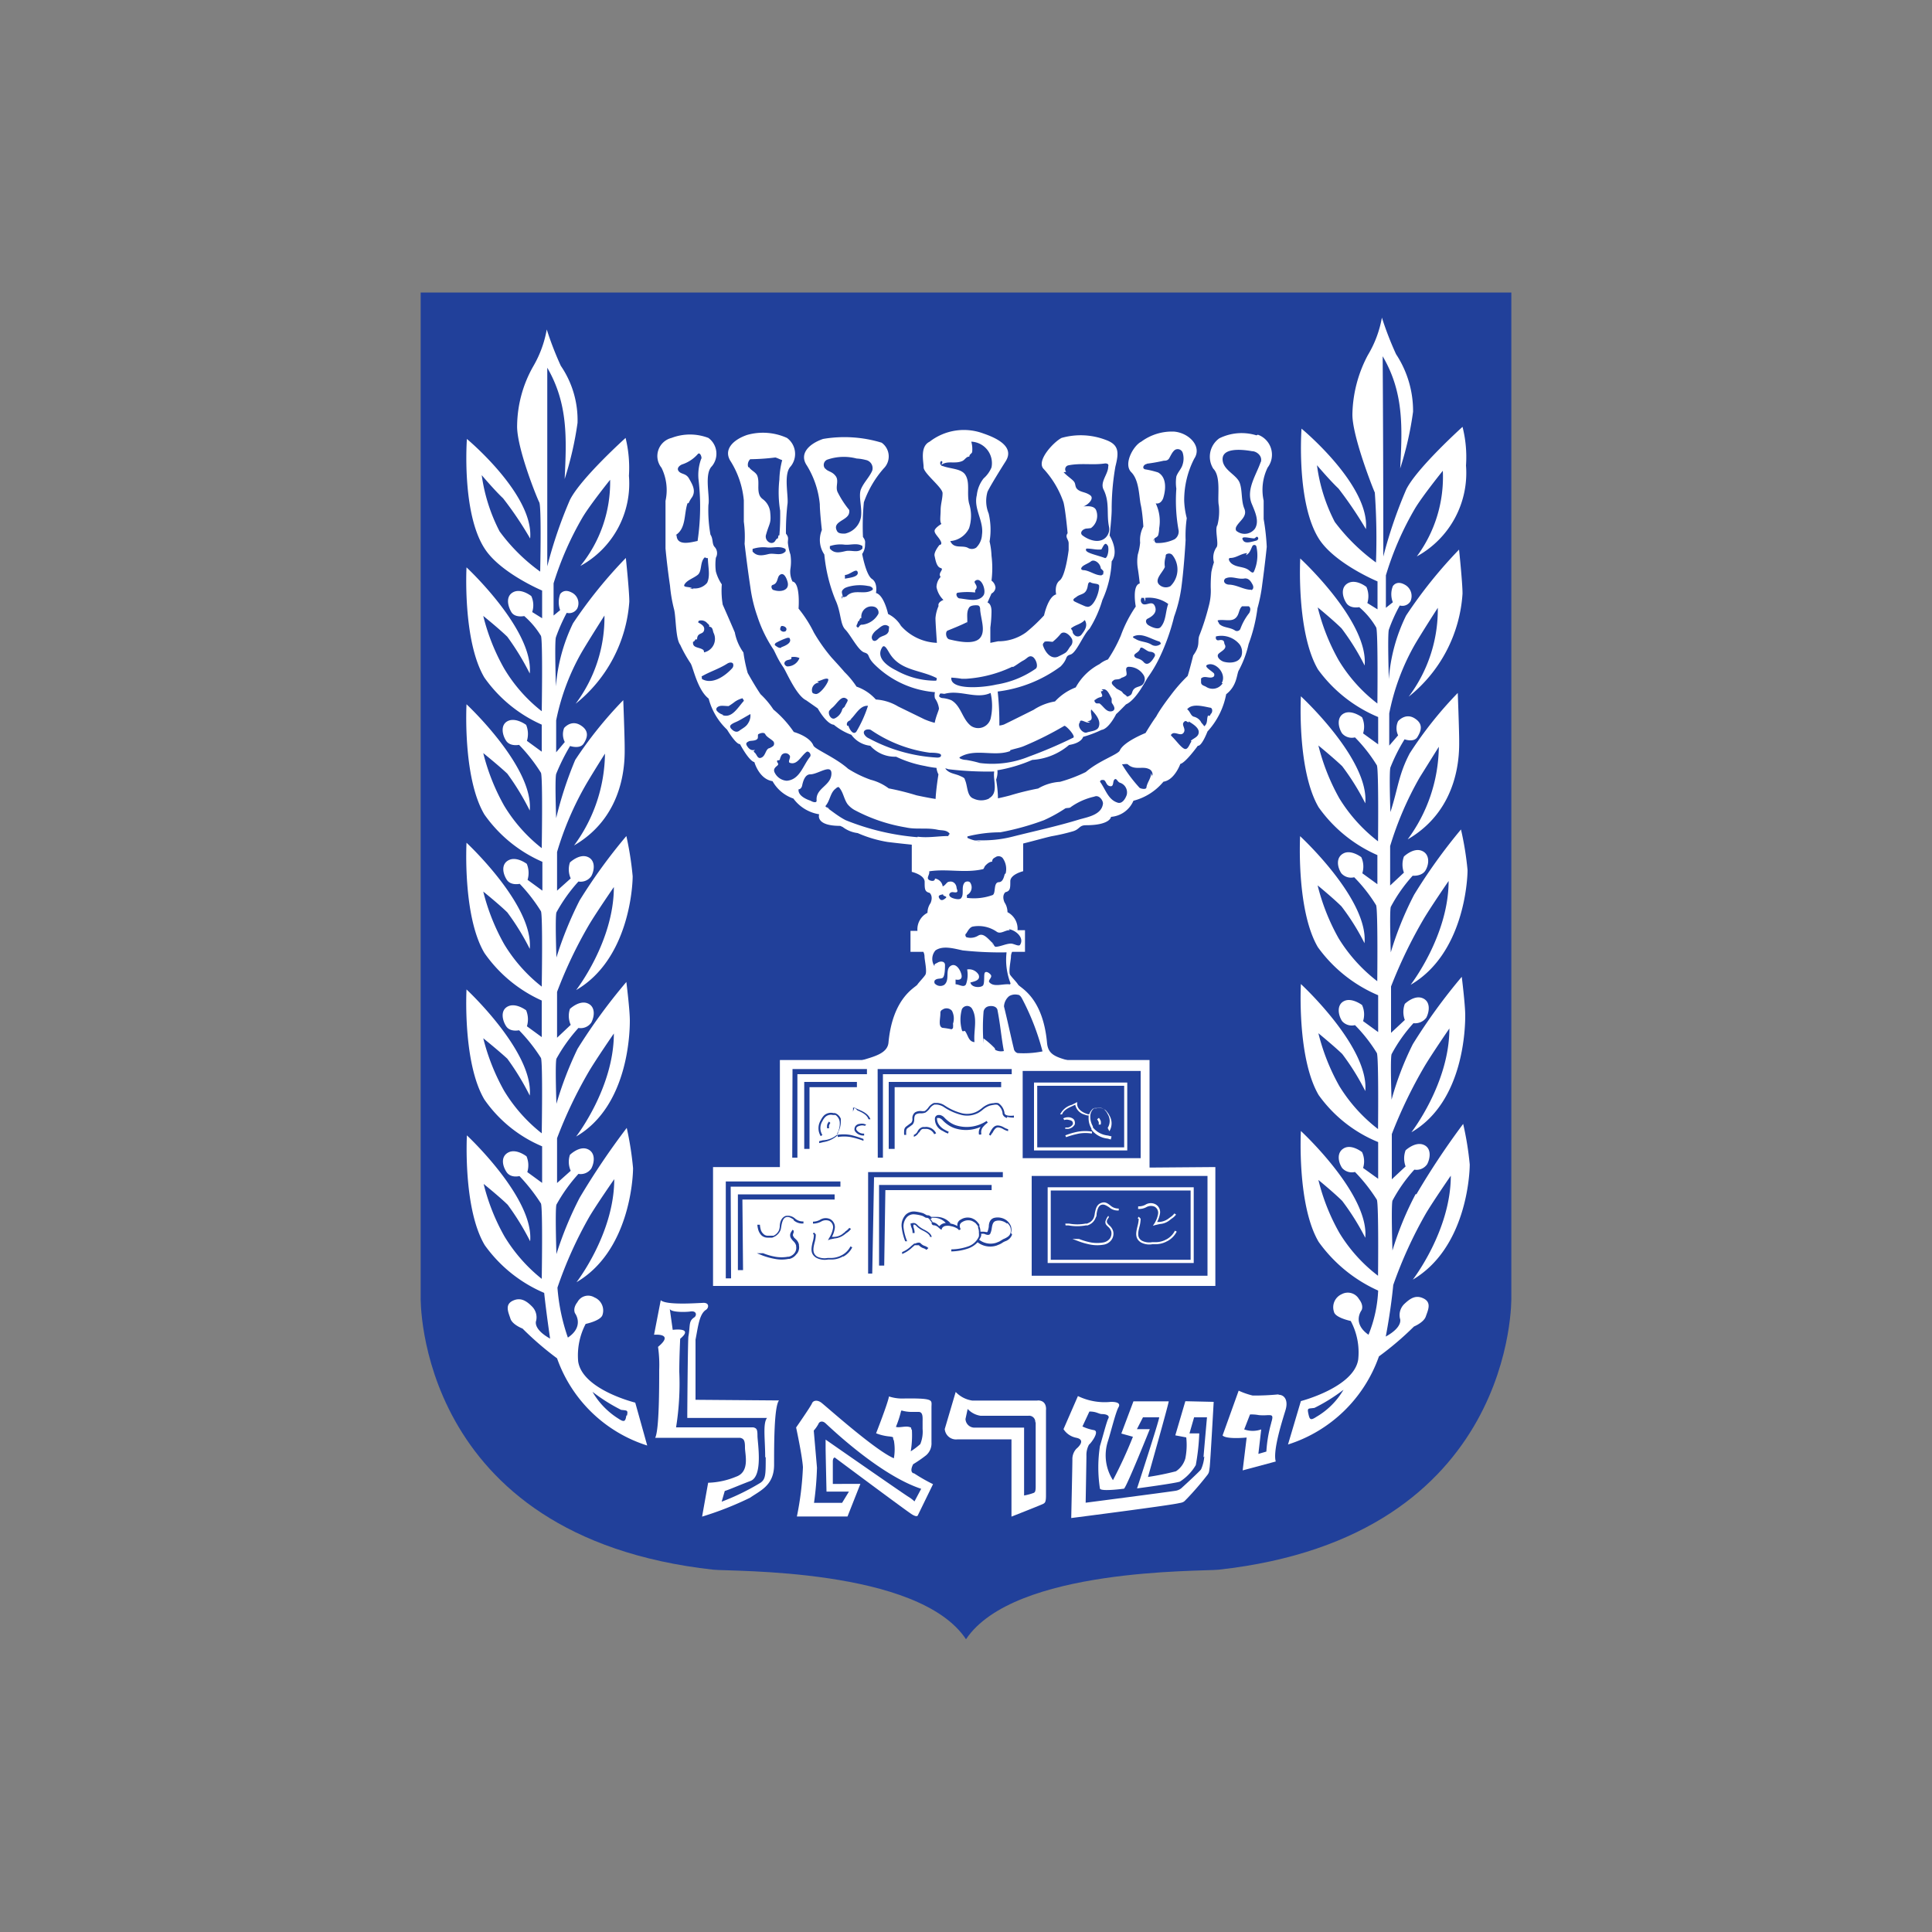 <svg id="Layer_1" data-name="Layer 1" xmlns="http://www.w3.org/2000/svg" viewBox="0 0 150 150">
  <rect x="0" y="0" width="150" height="150" fill="#808080" stroke="none"/>
  <defs>
    <style>
      .cls-1 {
        fill: #21409a;
      }

      .cls-2 {
        fill: #fff;
      }
    </style>
  </defs>
  <g>
    <g>
      <path class="cls-1" d="M117.34,22.71v78s.44,18.6-22.72,21.16c-1.38.15-15.9-.16-19.62,5.4-3.69-5.56-18.22-5.25-19.62-5.4-23.14-2.56-22.72-21.16-22.72-21.16v-78Z"/>
      <path class="cls-2" d="M48.63,109.9c-.07.46-.16.55-.62.24A6,6,0,0,1,46,108.06a13.83,13.83,0,0,0,2.22,1.4c.46.06.55,0,.46.44m.64-1s-4.09-1-4.43-3.19a5.27,5.27,0,0,1,.58-2.92s1.19-.25,1.31-.71a1.1,1.1,0,0,0-.63-1.35.94.94,0,0,0-1.32.37c-.4.51-.18.87-.18.87s.75,1-.56,1.88a15.24,15.24,0,0,1-.81-3.88,31.62,31.62,0,0,1,2.5-5.54c.6-1,1.91-2.88,1.91-2.88,0,4.23-2.93,8-2.93,8,4.08-2.39,4.39-8,4.39-8.86a24.55,24.55,0,0,0-.49-3.12A57.17,57.17,0,0,0,45,93a27.65,27.65,0,0,0-1.8,4.37s-.11-3.43,0-3.84a12.69,12.69,0,0,1,1.71-2.39,1,1,0,0,0,1-.42c.26-.49.33-1.26-.31-1.51s-1.35.45-1.35.45a1.71,1.71,0,0,0,.06,1.24l-1.06.95,0-3.48a34.34,34.34,0,0,1,2.5-5.23c.6-1,1.91-2.9,1.91-2.9,0,4.23-2.93,8-2.93,8,4.08-2.37,4.17-8.15,4.17-9s-.27-3-.27-3a43.76,43.76,0,0,0-3.79,5.19,27.72,27.72,0,0,0-1.64,4.27s-.11-3.1,0-3.5a12.69,12.69,0,0,1,1.71-2.39,1,1,0,0,0,1-.42c.26-.49.33-1.26-.31-1.5s-1.35.44-1.35.44a1.71,1.71,0,0,0,.06,1.24l-1.06,1,0-3.56a34.22,34.22,0,0,1,2.5-5.24c.6-1,1.91-2.9,1.91-2.9,0,4.24-2.93,8-2.93,8,4.08-2.37,4.39-8,4.39-8.84a24.55,24.55,0,0,0-.49-3.12,42.06,42.06,0,0,0-3.63,5,28.72,28.72,0,0,0-1.8,4.43s-.11-3.1,0-3.5a12.5,12.5,0,0,1,1.71-2.4,1,1,0,0,0,1-.42c.26-.48.33-1.26-.31-1.5s-1.35.44-1.35.44a1.7,1.7,0,0,0,.06,1.24l-1.06.95,0-3a24.27,24.27,0,0,1,2.28-5.3c.59-1,1.44-2.34,1.44-2.34a12.21,12.21,0,0,1-2.4,7.13c4.08-2.37,3.93-6.76,3.93-7.6s-.11-3.68-.11-3.68A31.49,31.49,0,0,0,44.66,59a29.17,29.17,0,0,0-1.48,4.52s-.11-3,0-3.43a15.67,15.67,0,0,1,1.08-2.17s.76.26,1.05-.18.48-1-.25-1.44-1.26.22-1.26.22a1.33,1.33,0,0,0,.05,1.09l-.67.8,0-2.48a17.64,17.64,0,0,1,2-5.32c.59-1,1.75-2.82,1.75-2.82a11.18,11.18,0,0,1-2.24,6.85,11.15,11.15,0,0,0,4.17-7.93c0-.84-.27-3.39-.27-3.39a36.18,36.18,0,0,0-4.1,5.07,13.65,13.65,0,0,0-1.33,4.9s-.11-3.42,0-3.81A13.91,13.91,0,0,1,44,47.58a.73.73,0,0,0,.82-.34A.93.93,0,0,0,44.38,46c-.62-.33-.89.13-.89.13a1.81,1.81,0,0,0,0,1.24l-.51.42,0-2.5a24.56,24.56,0,0,1,2.26-5.14c.6-1,2.13-2.9,2.13-2.9a10.29,10.29,0,0,1-2.31,6.69,7.29,7.29,0,0,0,3.77-7A9.76,9.76,0,0,0,48.57,34s-3.48,3.13-4.32,4.81a34.42,34.42,0,0,0-1.76,5.16q0-7.71,0-15.42c1.62,2.8,1.5,5.48,1.35,8.64a25.89,25.89,0,0,0,1-4.36,7.47,7.47,0,0,0-1.3-4.43,25,25,0,0,1-1.09-2.82,8.64,8.64,0,0,1-1.06,2.88A9.53,9.53,0,0,0,40.15,33c-.07,1.71,1.59,5.79,1.72,6,.18.37.07,5.38.07,5.38a14.12,14.12,0,0,1-3.15-3.12,13.51,13.51,0,0,1-1.39-4.37s1,1.18,1.66,1.8a27.25,27.25,0,0,1,2.1,3.12c.31-3.39-4.91-7.73-4.91-7.73s-.43,5.76,1.39,8.53c1.22,1.88,4.45,3.24,4.45,3.24V48l-.77-.48a1.7,1.7,0,0,0-.07-1.24s-.77-.62-1.39-.31-.44,1.08-.16,1.55,1,.31,1,.31A6.51,6.51,0,0,1,42,49.37c.15.38.06,5.85.06,5.85a12,12,0,0,1-2.92-3.32,16,16,0,0,1-1.62-4.08s1.24,1,1.87,1.62a19.9,19.9,0,0,1,1.74,2.85c.31-3.39-4.91-8.24-4.91-8.24s-.31,5.7,1.39,8.56a10.77,10.77,0,0,0,4.45,3.65v2.1l-1.15-.84a1.85,1.85,0,0,0-.06-1.24s-.78-.59-1.4-.31-.46,1.09-.15,1.55,1,.31,1,.31A13,13,0,0,1,42,60c.15.38.06,5.85.06,5.85a12.17,12.17,0,0,1-2.92-3.3,16.34,16.34,0,0,1-1.62-4.08s1.24,1,1.87,1.6a19.86,19.86,0,0,1,1.74,2.86c.31-3.39-4.91-8.25-4.91-8.25s-.31,5.7,1.39,8.56a10.72,10.72,0,0,0,4.5,3.67l0,2.24-1.15-.84a1.85,1.85,0,0,0-.06-1.24s-.78-.6-1.4-.29-.46,1.06-.15,1.53,1,.31,1,.31A13,13,0,0,1,42,70.75c.15.38.06,5.85.06,5.85a12.17,12.17,0,0,1-2.92-3.3,16.34,16.34,0,0,1-1.62-4.08s1.24,1,1.87,1.62a18.9,18.9,0,0,1,1.74,2.83c.31-3.39-4.91-8.24-4.91-8.24s-.31,5.7,1.39,8.56a10.83,10.83,0,0,0,4.45,3.69v2.84l-1.15-.84a1.85,1.85,0,0,0-.06-1.24s-.78-.6-1.4-.31-.46,1.08-.15,1.55,1,.31,1,.31A13,13,0,0,1,42,82.14c.15.37.06,5.85.06,5.85a12.32,12.32,0,0,1-2.92-3.3,16.49,16.49,0,0,1-1.62-4.08s1.24,1,1.87,1.59a19.86,19.86,0,0,1,1.74,2.86c.31-3.39-4.91-8.24-4.91-8.24s-.31,5.69,1.39,8.55A10.34,10.34,0,0,0,42.09,89v2.84L40.94,91a1.8,1.8,0,0,0-.06-1.22s-.78-.62-1.4-.31S39,90.51,39.33,91s1,.31,1,.31A14,14,0,0,1,42,93.44c.15.4.06,5.85.06,5.85A12.47,12.47,0,0,1,39.17,96a16,16,0,0,1-1.62-4.08s1.24,1,1.87,1.62a20,20,0,0,1,1.74,2.83c.31-3.36-4.91-8.22-4.91-8.22s-.31,5.7,1.39,8.53a10.93,10.93,0,0,0,4.61,3.7c.16,1.53.46,3.55.46,3.55-1.39-.78-1.08-1.4-1.08-1.4a1.19,1.19,0,0,0-.31-1.08c-.44-.45-.91-.76-1.53-.45s-.31.91-.16,1.38.94.77.94.77a24.05,24.05,0,0,0,2.68,2.31,10.91,10.91,0,0,0,7,6.77Z"/>
      <path class="cls-2" d="M102.21,110c-.47.31-.53.22-.63-.25s0-.37.47-.44a13.53,13.53,0,0,0,2.26-1.41,5.85,5.85,0,0,1-2.1,2.1m7.71-17.31a24.35,24.35,0,0,0-1.81,4.4s-.11-3.46,0-3.87a11.84,11.84,0,0,1,1.7-2.41,1,1,0,0,0,1-.43c.25-.48.34-1.27-.31-1.51s-1.37.44-1.37.44a1.8,1.8,0,0,0,0,1.25l-1.07,1,0-3.51a36.53,36.53,0,0,1,2.55-5.28c.6-1,1.92-2.92,1.92-2.92,0,4.27-2.95,8.06-2.95,8.06,4.11-2.38,4.18-8.22,4.18-9.07s-.27-3-.27-3a44.36,44.36,0,0,0-3.8,5.23,23.55,23.55,0,0,0-1.65,4.31s-.11-3.13,0-3.53a11.84,11.84,0,0,1,1.7-2.41,1.09,1.09,0,0,0,1-.43c.25-.49.34-1.27-.31-1.52s-1.36.45-1.36.45a1.78,1.78,0,0,0,0,1.25l-1.07,1,0-3.6a36.67,36.67,0,0,1,2.55-5.27c.6-1,1.92-2.92,1.92-2.92,0,4.26-2.95,8.06-2.95,8.06,4.11-2.39,4.42-8.06,4.42-8.91a24,24,0,0,0-.51-3.15,42.7,42.7,0,0,0-3.64,5.07,25.66,25.66,0,0,0-1.81,4.47s-.11-3.13,0-3.53a12,12,0,0,1,1.7-2.42s.71.07,1-.42.34-1.27-.31-1.52-1.37.45-1.37.45a1.81,1.81,0,0,0,0,1.25l-1.07,1,0-3.06a25.59,25.59,0,0,1,2.3-5.34l1.48-2.37a12.29,12.29,0,0,1-2.42,7.19c4.12-2.39,4-6.81,4-7.66s-.11-3.71-.11-3.71a30.37,30.37,0,0,0-3.73,4.69c-.88,1.68-.9,2.73-1.5,4.56,0,0-.11-3.06,0-3.46a13.72,13.72,0,0,1,1.1-2.19s.73.27,1-.18.5-1-.22-1.45-1.28.22-1.28.22a1.27,1.27,0,0,0,0,1.1l-.69.8,0-2.5a17.64,17.64,0,0,1,2-5.37c.59-1,1.77-2.83,1.77-2.83a11.25,11.25,0,0,1-2.26,6.9,11.14,11.14,0,0,0,4.18-8c0-.85-.27-3.42-.27-3.42a36,36,0,0,0-4.11,5.12,13.33,13.33,0,0,0-1.34,4.94s-.11-3.44,0-3.84a11.91,11.91,0,0,1,.85-1.88.73.73,0,0,0,.83-.33,1,1,0,0,0-.47-1.3c-.63-.34-.9.13-.9.13a1.7,1.7,0,0,0,0,1.25l-.54.43,0-2.52a23.69,23.69,0,0,1,2.26-5.19c.6-1,2.16-2.93,2.16-2.93A10.36,10.36,0,0,1,110,43.2a7.39,7.39,0,0,0,3.82-7.06,9.5,9.5,0,0,0-.27-3S110,36.34,109.18,38a35.5,35.5,0,0,0-1.78,5.21q0-7.78-.05-15.55c1.65,2.81,1.53,5.53,1.36,8.71a25.55,25.55,0,0,0,1-4.4,8,8,0,0,0-1.32-4.47,25.46,25.46,0,0,1-1.1-2.84,8.55,8.55,0,0,1-1.09,2.91A10.15,10.15,0,0,0,105,32.19c0,1.72,1.63,5.83,1.74,6.05a50.65,50.65,0,0,1,.09,5.43,15.1,15.1,0,0,1-3.2-3.15,13.29,13.29,0,0,1-1.38-4.4s1,1.18,1.67,1.81a30.73,30.73,0,0,1,2.13,3.15c.31-3.42-5-7.8-5-7.8s-.43,5.81,1.38,8.6c1.25,1.9,4.52,3.26,4.52,3.26v2.17l-.79-.49a1.79,1.79,0,0,0-.07-1.25s-.77-.62-1.4-.31-.47,1.09-.16,1.56,1,.32,1,.32a6,6,0,0,1,1.32,1.58c.15.38.09,5.9.09,5.9a12.08,12.08,0,0,1-3-3.35,16.14,16.14,0,0,1-1.63-4.11s1.22,1,1.85,1.63a18.59,18.59,0,0,1,1.79,2.88c.31-3.42-5-8.31-5-8.31s-.31,5.74,1.38,8.62A11,11,0,0,0,107,55.67v2.12l-1.17-.85a1.75,1.75,0,0,0-.08-1.25s-.79-.6-1.39-.31-.47,1.09-.16,1.56a1,1,0,0,0,1,.31,12,12,0,0,1,1.7,2.17c.15.38.09,5.9.09,5.9a12.36,12.36,0,0,1-3-3.33,16.43,16.43,0,0,1-1.63-4.11s1.22,1,1.85,1.61a18.59,18.59,0,0,1,1.79,2.88c.31-3.42-5-8.31-5-8.31s-.31,5.74,1.38,8.62a11,11,0,0,0,4.56,3.71l0,2.26-1.17-.85a1.75,1.75,0,0,0-.08-1.25s-.79-.61-1.39-.29-.47,1.07-.16,1.54a1,1,0,0,0,1,.31,12,12,0,0,1,1.7,2.17c.15.38.09,5.9.09,5.9a12.36,12.36,0,0,1-3-3.33,16.43,16.43,0,0,1-1.63-4.11s1.22,1,1.85,1.63a17.72,17.72,0,0,1,1.79,2.86c.31-3.42-5-8.31-5-8.31s-.31,5.74,1.38,8.62A11.1,11.1,0,0,0,107,77.27v2.86l-1.17-.85a1.75,1.75,0,0,0-.08-1.25s-.79-.6-1.39-.31-.47,1.09-.16,1.56a1,1,0,0,0,1,.31,12,12,0,0,1,1.7,2.17c.15.38.09,5.9.09,5.9a12.36,12.36,0,0,1-3-3.33,16.28,16.28,0,0,1-1.63-4.11s1.22,1,1.85,1.61a18.59,18.59,0,0,1,1.79,2.88c.31-3.42-5-8.31-5-8.31s-.31,5.74,1.38,8.62A10.6,10.6,0,0,0,107,88.67v2.85l-1.17-.84a1.7,1.7,0,0,0-.08-1.23s-.79-.63-1.39-.31-.47,1.07-.16,1.54a1,1,0,0,0,1,.31,13.09,13.09,0,0,1,1.7,2.16c.15.41.09,5.9.09,5.9a12.07,12.07,0,0,1-3-3.33,16,16,0,0,1-1.63-4.11s1.22,1,1.85,1.63a19.14,19.14,0,0,1,1.79,2.86c.31-3.39-5-8.29-5-8.29s-.31,5.75,1.38,8.61A11.44,11.44,0,0,0,107,100.2a10.26,10.26,0,0,1-.75,3.43c-1.3-.91-.54-1.9-.54-1.9s.21-.35-.2-.87a1,1,0,0,0-1.34-.38,1.11,1.11,0,0,0-.6,1.37c.09.46,1.3.71,1.3.71a5.17,5.17,0,0,1,.58,3c-.34,2.16-4.45,3.22-4.45,3.22l-1,3.37a11,11,0,0,0,7.06-6.84,23.84,23.84,0,0,0,2.72-2.32s.76-.31.92-.78.47-1.07-.16-1.39-1.07,0-1.54.45a1.21,1.21,0,0,0-.31,1.09s.31.63-1.1,1.41c.43-2.25.58-4,.58-4a33.4,33.4,0,0,1,2.55-5.58c.6-1,1.92-2.91,1.92-2.91,0,4.27-2.95,8.07-2.95,8.07,4.11-2.42,4.42-8.07,4.42-8.94a24,24,0,0,0-.51-3.15,59.21,59.21,0,0,0-3.64,5.48"/>
      <path class="cls-2" d="M80.41,110.42v5c0,.4-.07.45-.16.49a4.4,4.4,0,0,1-.74.2v-5.27H75.72a.7.7,0,0,1-.76-.67l.17-.78a1.69,1.69,0,0,0,1,.53h3.71a.48.48,0,0,1,.54.51m.15-1.69H75.49a2.2,2.2,0,0,1-1.29-.67l-.85,2.88a.88.88,0,0,0,1,.8h4.18v6s2.37-.93,2.48-1,.2-.11.2-.63v-6.63s.11-.76-.63-.76"/>
      <path class="cls-2" d="M98.7,110.47a10.38,10.38,0,0,0-.38,2.23l-.62.18.22-1.9a2,2,0,0,1-1.32,0l.45-1.16a3,3,0,0,1,.69.05,4.12,4.12,0,0,0,.7,0c.33,0,.44,0,.26.58m.56-2.19a19.56,19.56,0,0,1-2,.09,5.78,5.78,0,0,1-1.09-.38l-1.25,3.48c.31.32,1.87.16,1.87.16l-.31,2.55,2.57-.69c-.25-.85.54-3.27.76-4s-.07-1.18-.54-1.18"/>
      <path class="cls-2" d="M71,116.57a2.86,2.86,0,0,0-.47-.36c-.31-.18-6.43-4.44-6.43-4.44s0,.44,0,.69.07,3.35.07,3.35h1.74l-.53.87H63.2a24,24,0,0,0,.23-2.73l-.25-2.88a2.66,2.66,0,0,0,.36-.51c.07-.2.31-.27.54-.07.51.47,4.26,4.05,7.44,5.1Zm-1-7.06a2.81,2.81,0,0,0,.71.11c.36,0,.25,0,.61,0s.31.47.31.76v.56a2.52,2.52,0,0,1-.18,1.18,5.4,5.4,0,0,1-.74.56,7.62,7.62,0,0,0,.09-1.65c-.13-.18.05-.18-.24-.25s-.78.09-1,0a8.29,8.29,0,0,0,.4-1.23m.94,4.83c-.31-.16,0-.7,0-.7a10.08,10.08,0,0,0,1-.69,1.22,1.22,0,0,0,.42-1v-2.72c0-.38.09-.54-.38-.63s-1.56-.06-2-.06a3.31,3.31,0,0,1-.92-.16c-.09.54-1,2.86-1,2.86a3.83,3.83,0,0,0,1.07.25c.4.06.16.06.31.31a3.94,3.94,0,0,1,0,1.38c-1.47-.62-5.34-4.11-5.65-4.33s-.62-.16-.71.07-1.23,1.87-1.23,1.87.47,2.17.53,3.08a23.61,23.61,0,0,1-.47,3.83H65.8l1-2.53H64.66v-1.74c0-.31.15-.31.15-.31s5.59,4.17,6,4.42.45.07.45.07l1.18-2.42a13.28,13.28,0,0,1-1.47-.84"/>
      <path class="cls-2" d="M93.5,113.08a3,3,0,0,1-.25,1c-.08.13-1.27,1.23-1.45,1.39a.93.93,0,0,1-.51.27c-.45.08-7,.93-7,.93s.06-3.33.06-3.64a1.69,1.69,0,0,1,.2-.87c.14-.09.83-1,.41-1.12a3.59,3.59,0,0,1-.92-.29l.54-1.16c.58,0,.71.2,1,.2s.6.11.47.34-.47,1.56-.65,2.14a10.82,10.82,0,0,0,0,3.31c.11.24,1.87,0,1.87,0,.23-.2,2-4.62,2-4.62h-1l.47-.92H90c0,.25-1.72,5.52-1.72,5.52s3-.4,3.33-.53a3.78,3.78,0,0,0,1.23-1.28,16.85,16.85,0,0,0,.27-2.46l-.76,0,.36-1.25,1,0s-.25,2.79-.27,3.1m-1.41-4.35-.78,2.65.85.16a5.32,5.32,0,0,1-.07,1.63,1.78,1.78,0,0,1-.73,1,21.3,21.3,0,0,1-2.17.44s1.58-5.58,1.61-5.87H88l-.94,2.5.9.25a34.46,34.46,0,0,1-1.55,3.37,3.56,3.56,0,0,1-.4-3c.23-.71.61-2.28.83-2.66s-.29-.42-.58-.42a4.76,4.76,0,0,1-2.57-.45l-1.12,2.57a1.53,1.53,0,0,0,1,.67c.76.16.14.74,0,.85a1.18,1.18,0,0,0-.31.85c0,.38-.09,4.53-.09,4.53s7.82-1,8.38-1.16c.4-.06.4-.15.62-.36a23.48,23.48,0,0,0,1.59-1.85c.11-.16.11-.2.16-.58s.31-5.07.31-5.07Z"/>
      <path class="cls-2" d="M77.28,73.43l0,0-.06-.05h0s0,0,0,0h0Z"/>
      <path class="cls-2" d="M77.09,73.28l.09.07a.31.31,0,0,0-.09-.07"/>
      <path class="cls-2" d="M97.88,35.87c-.34,1-1.12,2.08-.72,3.18.25.62.65,1.4.27,2a1,1,0,0,1-1.38.21c-.14-.07-.12-.25-.07-.36.25-.47.89-.79.63-1.41s-.14-1.41-.36-2-1.12-.92-1.3-1.61c-.27-1.16,1.43-1,2.26-.85.35,0,.85.38.67.87m-.29,6.06c-.38.09-.9.29-1.07,0-.29-.42.53-.16.84-.16.12,0,.2-.22.3-.08a.14.14,0,0,1-.07.22m-.25,2.46c-.09.15-.29-.07-.33-.09-.38-.34-.92-.23-1.34-.52-.18-.11-.39-.44-.16-.47.49,0,.8-.33,1.32-.38a.53.53,0,0,0-.09.16c.29-.13.36-.43.49-.69a.17.17,0,0,1,.31,0,3.09,3.09,0,0,1-.2,2m-.2,1.38c-.58,0-1.09-.38-1.72-.4-.14,0-.42-.09-.38-.34,0,0,.07-.13.09-.13.47-.24.94.07,1.45,0,.36-.07.54.22.67.47s0,.42-.11.42M97,47.58a4.45,4.45,0,0,0-.7,1.25.29.29,0,0,1-.4.13c-.4-.28-.93-.2-1.25-.53,0-.07-.16-.24-.09-.27.47-.09,1,.12,1.34-.15s.25-.7.54-.94c.07,0,.18,0,.29,0s.18,0,.22,0c.2.13.11.38.05.51M96.34,51c-.16.4-.74.53-1.32.38-.34-.11-.61-.43-.4-.63s.66-.38.47-.71c-.07-.12,0-.29-.21-.34s-.35.11-.47-.09a.34.34,0,0,1,0-.2,1.84,1.84,0,0,1,1.84.63,1,1,0,0,1,.09,1m-1.41,2a.92.92,0,0,1-1.28.29c-.13-.09-.4-.11-.4-.36s0-.24,0-.29c.29-.29.73.09,1-.17a.24.24,0,0,0,0-.23c-.21-.22-.83-.54-.5-.67.63-.25,1.52.71,1.1,1.43m-.85,2.39s-.07.25-.2.11c-.14.27,0,.63-.31.85-.07-.15-.2-.22-.27-.38a.88.88,0,0,0-.51-.36c-.27-.06-.3-.42-.54-.58.38-.47,1.2-.24,1.76-.13.25,0,.22.4.07.49m-1.5,2.15c-.15.18-.27.69-.56.55s-.62-.64-1-1c-.09-.09.09-.18.13-.2.29-.07.63.24.83-.05s-.18-.58,0-.8.25,0,.39,0v-.07c.33.2.8.49.78.85s-.38.44-.61.65m-3,2.67a.44.44,0,0,1,0,.1l-.09-.25c0,.4-.29.69-.36,1.09,0,.21-.42.12-.53.05a11.34,11.34,0,0,1-1.37-1.83c.16,0,.36-.05.45,0,.52.49,1.14.13,1.63.36a.45.45,0,0,1,.29.46m-2,1.55c-.11.33-.38.74-.73.6-.72-.24-.9-1-1.34-1.61,0,0,0-.11.09-.13a.41.41,0,0,1,.22,0c.18.11.16.42.47.47s.18-.38.34-.52.22.18.42.25a.79.79,0,0,1,.53.94m-1.85.71c-.11.81-1.09,1-1.79,1.19-1.72.53-3.41.89-5.2,1.34a9.33,9.33,0,0,1-2.83.28h-.16l.53.08a2.45,2.45,0,0,1-1.07-.26s0-.11,0-.11a10.6,10.6,0,0,1,2.55-.32,20.48,20.48,0,0,0,3.39-.94,11.28,11.28,0,0,0,1.65-.91c.14-.07.34,0,.45-.12a5.07,5.07,0,0,1,1.81-.8c.4-.18.72.36.67.58m-7.62,5.43c-.07.25-.15.61-.44.63-.47,0-.23.85-.5,1a4.26,4.26,0,0,1-2,.22c0-.09,0-.2,0-.22a.66.66,0,0,0,.27-.94c-.07-.16-.38-.14-.47,0-.25.35,0,.89-.25,1.18-.09.13-.4.09-.65,0s-.35-.26-.2-.4.36,0,.5-.06,0-.23,0-.36c0,0,0,.11,0,.06,0-.31-.25-.6-.59-.51-.17,0-.28.29-.49.36a.71.71,0,0,0-.6-.61c0,.27-.36.18-.45.11-.26-.15.07-.42,0-.67,1.39-.22,2.77.16,4.18-.17.06,0,.11-.2.18-.27s.29-.31.53-.31c0-.25.18-.29.31-.38a.43.43,0,0,1,.5.09,1.45,1.45,0,0,1,.24,1.2m.25,4.33c.56.09,1.21.68.87,1.21-.09.16-.45-.07-.69-.09-.4,0-.78.22-1.19.25-.1,0-.14-.11-.21-.22L77,73.27a.23.23,0,0,1,.12,0c-.39-.35-.75-.88-1.17-.63a1.12,1.12,0,0,1-.9.13c-.06,0-.15-.2-.06-.27s.24-.49.53-.56a2.48,2.48,0,0,1,1.88.41c.31.2.71-.18,1-.12m-5.18-2.77c0,.14.38.12.2.27s-.36.25-.5,0,.16-.25.3-.3m5.2,7c-.54-.08-1.25.25-1.61-.17-.13-.16.27-.38.11-.58s-.4-.29-.47-.14,0,.72-.11.94-.91.24-1-.2c.35-.09.8-.18.64-.6a.86.86,0,0,0-.89-.41A2.23,2.23,0,0,1,75,76.42c-.16.29-.54,0-.81,0v-.37c.27.06.56,0,.45-.41s-.47-.93-.87-.62,0,1.09-.47,1.45a.58.58,0,0,1-.74-.13.34.34,0,0,1,0-.2c.16-.21.43-.12.61-.21s.2-.67.2-1-.38-.31-.56-.2-.29.09-.25.29a1,1,0,0,1,.07-1.23c.58-.4,1.41-.15,2.12,0a27.29,27.29,0,0,0,3.4.15,5,5,0,0,0,.31,2.41m.54.88c.22,0,.33.26.44.47a18.94,18.94,0,0,1,1.5,3.93,7.46,7.46,0,0,1-1.94.13.43.43,0,0,1-.29-.36c-.2-.8-.45-2-.76-3.26a1.11,1.11,0,0,1,.4-.8.92.92,0,0,1,.65-.11m-1.77,4.15a6.86,6.86,0,0,0-.87-.76V81a15.22,15.22,0,0,1,0-2.41.49.49,0,0,1,.35-.45c.32-.09.7,0,.74.31.23,1.19.29,2.1.49,3.15a.94.94,0,0,1-.67-.09m-1.56-.6c-.52,0-.54-.54-.78-.85-.07-.07-.2.11-.25-.09a3,3,0,0,1,0-1.61.45.45,0,0,1,.78-.06c.47.78.11,1.74.2,2.61M74,79.77c0,.07-.12.16-.14.14a6.15,6.15,0,0,0-.69-.11c-.36-.12-.14-.76-.16-1.19a.26.26,0,0,1,.16-.22.55.55,0,0,1,.74.09,1.3,1.3,0,0,1,.08,1,1.08,1.08,0,0,1,0,.3M71.23,65a19,19,0,0,1-5.57-1.32c-.53-.27-1-.65-1.49-1l.22.13a.6.6,0,0,0-.08-.08l-.1-.05c-.09,0-.15-.08-.09-.14.34-.42.34-1,.76-1.31.05-.05.2-.18.27-.09.33.38.36.87.65,1.29a1.9,1.9,0,0,0,.53.45,12.94,12.94,0,0,0,4,1.36c.8.18,1.63,0,2.46.18.31.07.67,0,.91.27.09.09-.11.13-.06.22-.81,0-1.59.16-2.39.05M63.4,62.17c0,.2-.33.09-.46,0-.4-.13-1-.42-.94-.89.16,0,.24-.16.27-.25.09-.46.26-.91.64-.91.61,0,1.7-.89,1.64,0s-1.21,1.07-1.15,2m-2.27-1.5a1.13,1.13,0,0,1-1-.67c-.08-.2,0-.33.2-.49s0-.22,0-.36.18,0,.22-.15a1.22,1.22,0,0,1,.14-.34.39.39,0,0,1,.62.05c.11.15-.16.47,0,.56.59.22.88-.54,1.32-.85.14-.09.41.2.25.4-.56.71-.8,1.79-1.83,1.85M59.68,58.1c-.25.14-.25.58-.56.72s-.34-.22-.52-.38,0-.14,0-.22c-.29.08-.47-.09-.61-.32s.05-.29.16-.35.54,0,.67-.21c.05-.08,0-.29.05-.33s.44-.22.55,0,.43.35.63.56a.29.29,0,0,1,0,.33,1,1,0,0,1-.42.22m-2.91-1.63c-.16-.22.31-.38.54-.49s.67-.38,1-.56a1.08,1.08,0,0,1-.17.7c-.16.29-.43.4-.7.6s-.56-.07-.69-.25m-.58-1a1,1,0,0,1-.47-.31c-.11-.18.05-.31.22-.36s.47,0,.7,0a4.81,4.81,0,0,0,.49-.34,1.83,1.83,0,0,1,.6-.27c0,.1.14.14.07.23-.47.53-.9,1.32-1.61,1.09m-1.65-2.79c.06-.07,0-.18,0-.22.65-.38,1.34-.58,2-1,.11-.07.33-.14.44,0a.35.35,0,0,1-.08.38c-.58.63-1.59,1.31-2.39.78m-.63-2.86c.16,0,.14-.27.31-.16,0-.58.45-.37.54-.71s-.22-.49-.45-.62c0,0,0-.12.07-.14a.61.61,0,0,1,.6.16c.07.09.23.15.18.31.29,0,.27.31.34.47a1.07,1.07,0,0,1-.74,1.52s0-.16-.07-.2c-.33-.23-.85-.12-.78-.63m0-4.1c-.23-.23-.86-.05-.65-.37s.65-.44,1-.71.18-.94.51-1.32c.07-.11.19.07.29,0,0,.65.21,1.37-.06,1.93a1.22,1.22,0,0,1-1.07.43l0,.06-.29-.07h.25m-1.34-4.12c.84-.52.64-1.65.93-2.48h.08a2.52,2.52,0,0,1,.28-.48c.31-.52,0-1-.24-1.43s-.61-.32-.81-.58.14-.49.32-.54a2.76,2.76,0,0,0,1.18-.8c.15-.14.31.2.27.42v-.09a3.62,3.62,0,0,0-.23,1.63A18,18,0,0,1,54.16,42c-.54.11-1.61.42-1.63-.45M72.77,58.82a12.65,12.65,0,0,1-5.32-1.5c-.16-.06-.42-.29-.38-.49s.36-.24.54-.16a10.63,10.63,0,0,0,4.58,1.77c.2,0,.84,0,.87.18s-.2.2-.29.2m-7-2.48c-.09-.25.11-.4.36-.45H66c.43-.38.76-1.14,1.39-1.09a9.69,9.69,0,0,1-.9,2c-.24.31-.53-.16-.62-.45m-.29-1.48s-.16.14-.18.18a1.08,1.08,0,0,1-.58.72c-.27.13-.54-.27-.45-.56a1.31,1.31,0,0,1,.23-.25c.4-.31.75-1.11,1.2-.64.07.09-.15.35-.22.55m-2.28-1s-.23,0-.25-.17a.58.58,0,0,1,.54-.7.6.6,0,0,0-.15-.09c.31-.06.64-.29.84-.2s-.64,1.32-1,1.16m9.69,0c.07-.06.25,0,.36,0,1.23-.34,2.46.45,3.58-.07a4.41,4.41,0,0,1,0,2,1,1,0,0,1-1.52.56c-.69-.53-.76-1.56-1.54-2a2.35,2.35,0,0,0-.67-.16c-.11,0-.36-.11-.23-.25m.23-17.76c-.07,0-.25-.17-.16-.33s.09,0,.16,0l-.09.22.09-.05c.47-.26,1,0,1.54-.24.2-.09.29-.34.54-.34,0-.2.2-.22.22-.37a2.12,2.12,0,0,0-.07-.79,1.67,1.67,0,0,1,1.57,2,2.29,2.29,0,0,1-.61.85,2.53,2.53,0,0,0-.53,1.3c-.27,1.07.56,2,.4,3.08a1.5,1.5,0,0,1-.45,1,.61.61,0,0,1-.67,0c-.44-.2-1.07.11-1.34-.51a1.78,1.78,0,0,0,1.46-1,3.15,3.15,0,0,0,0-1.92c-.2-.81.11-1.68-.33-2.28-.36-.45-1.17-.4-1.77-.65M75.09,48.3v.31a1.29,1.29,0,0,0,0-.19c.05-.43-.09-.89.16-1.26.11-.16.45-.18.65-.16s.2.25.2.36c.07.76.43,1.63,0,2.16s-1.59.32-2.4.12c-.26-.07-.33-.58-.13-.68.49-.2,1-.4,1.52-.66m.62-2.48c.34-.34-.19-.56,0-.72.47-.38.9.76.65,1.12-.38.56-1.21.31-1.85.24-.2,0-.36-.38-.16-.44A5.24,5.24,0,0,1,75.71,46s0-.11,0-.13m2.93,5.92c.27-.14.56-.38.83-.52s.4-.4.67-.29.51.76.27.94a7.4,7.4,0,0,1-3.06,1.23c-1.17.27-3.6.42-3.49-.54a7.12,7.12,0,0,1,.81.09l.26,0H75a9.75,9.75,0,0,0,3.6-.94M76.79,62a1.39,1.39,0,0,1-1.21,0c-.53-.19-.44-1-.67-1.47,0-.15-.24-.22-.38-.29-.38-.18-.87-.18-1.14-.58.12,0,.2.07.31.07a25.57,25.57,0,0,0,3.49.17c-.11.68.36,1.66-.4,2.08m1.63-3.73c.38-.13.74-.18,1.09-.33a25.51,25.51,0,0,0,3.13-1.57c.16,0,.89.81.69.92a34.8,34.8,0,0,1-3.44,1.47,7.54,7.54,0,0,1-3.82.5A8.39,8.39,0,0,0,75,59c-.23,0-.63-.13-.47-.22,1.2-.71,2.64,0,3.91-.47M61.13,51.74c-.09,0-.31-.16-.2-.34s.33-.15.51-.24c0,0,0-.14,0-.14a1.07,1.07,0,0,1,.63.07,1,1,0,0,1-.94.65m-.47-1.46c-.16.07-.32-.06-.45-.15s0-.16,0-.2a5.38,5.38,0,0,1,.92-.41c.07,0,.13,0,.15,0,.27.38-.31.62-.62.73M61,49a.3.3,0,0,1-.43-.13c0-.13.07-.29.14-.27.22,0,.47.18.29.4m-1-3.59c.4-.11.33-.56.51-.74.34-.33.58.25.65.56.13.63-.58.76-1.09.58-.14,0-.27-.34-.07-.4m-1.57-2.59c0-.05,0-.2,0-.2a2.63,2.63,0,0,1,1.08-.12h0c.49.07,1-.15,1.47.12,0,0,.05.15,0,.2-.36.38-.87.09-1.32.2s-.89.2-1.23-.2m-.33-6.53a.59.59,0,0,1,.15-.64s.12,0,.16,0l0,0a17.13,17.13,0,0,0,1.78-.13c.09,0,.47.2.54.2a6.56,6.56,0,0,0-.22,1.52,8.88,8.88,0,0,0,.06,2.41,17.59,17.59,0,0,1-.06,1.92s-.07,0-.07,0c-.09.49,0,0-.27.45a.33.33,0,0,1-.4.11.51.51,0,0,1-.31-.56c.27-1,.44-.89.33-1.87a1.45,1.45,0,0,0-.56-.94.78.78,0,0,1-.24-.27c-.23-.49,0-1.07-.2-1.57-.14-.29-.5-.4-.65-.67m14.52,16.6a6.24,6.24,0,0,1-3.08-.8c-.74-.36-1.57-1-1.1-1.77.2-.35.45.25.65.54.85,1.27,2.37,1.19,3.6,1.83,0,0,0,.2-.07.2m-4.92-3.19c-.17-.22.07-.56.34-.76s.56-.54.92-.27c.06,0,0,.22,0,.36-.11.4-.56.33-.81.6s-.4.16-.47.07m-.82-1.16c-.16,0-.22.24-.29.22-.25-.09,0-.27,0-.47.14,0,.12-.31.27-.26a.79.79,0,0,1,1-.88.46.46,0,0,1,.32.54,1.63,1.63,0,0,1-1.23.85m-1.34-2.17a.22.22,0,0,1-.22,0,.64.64,0,0,0,0,.07l-.05.09v-.25a.13.13,0,0,0,.07.09c0-.18-.15-.36,0-.53s.25-.18.38-.23a3.36,3.36,0,0,1,1.61-.07c.2,0,.47.21.29.32-.63.4-1.43-.14-2,.49m.89-1.83c0,.33-.67.38-1,.45v-.29c.4,0,.95-.63,1-.16m-2.17-1.88s0-.2,0-.2a2.61,2.61,0,0,1,1.08-.12h0c.49.07,1-.16,1.45.11,0,0,0,.16,0,.2-.36.38-.85.09-1.32.2s-.87.2-1.21-.2m-.37-6.21a.44.44,0,0,1,.22-.71,3.92,3.92,0,0,1,2.23-.07,3.4,3.4,0,0,1,.7.11.65.65,0,0,1,.51.83c-.22.51-.65.91-.87,1.43s.09,1.4,0,2.14a1.59,1.59,0,0,1-1.25,1.32c-.23,0-.47,0-.59-.16-.44-.73.61-.82.87-1.31.07-.14.09-.36,0-.43a7.39,7.39,0,0,1-.82-1.27c-.25-.43.11-.92-.18-1.3s-.6-.33-.8-.58m17,13.45c.21-.07.49,0,.65,0a4.17,4.17,0,0,0,.63-.63c.27-.25.69.07.87.42a.52.52,0,0,1-.09.52c-.16.18-.25.44-.45.56s-.38.2-.56.29c-.56.22-1-.38-1.16-.9a.23.23,0,0,1,.11-.22m1.7-13.23a.31.31,0,0,1,.16-.51c1-.2,1.9,0,2.86-.15.35,0,.24.22.24.26,0,.58-.67,1.19-.35,1.79.49,1,.2,1.9.42,2.9a.93.93,0,0,1-.27.81c-.49.47-1.27.22-1.78-.16-.25-.18-.07-.47.26-.54A4.65,4.65,0,0,0,84.7,41a1.18,1.18,0,0,0,.42-1.34c-.11-.38-.6-.38-1-.34.36-.13.87-.62.52-.87s-.67-.22-.94-.42-.16-.43-.31-.63-.56-.45-.81-.74M86,42.33c.14.29,0,1-.2,1-.71-.27-1.7-.42-1.45-.74.47,0,.69.11,1.16.07.14-.22.29-.67.49-.29m-.33,2.23c-.09,0-.14.07-.16.07-.47,0-.85-.33-1.32-.4-.06,0-.33,0-.22-.2s.51-.31.74-.49.71.11.76.56c0,0,.13.11.18.18s0,.17,0,.28M84.3,47.09c-.18-.07-.59-.25-.85-.38s0-.29.08-.33c.3-.27.63-.2.81-.54s.06-.58.29-.65c.25.18.71.07.71.31,0,.63-.51,1.79-1,1.59m-.38,2.19a.36.36,0,0,1-.56,0,.34.34,0,0,1-.12-.22c0-.12-.15-.25-.13-.27.34-.29.76-.31,1.07-.65.27.44,0,.8-.26,1.14M83.85,56c.13-.18.49.18.78.09L84.4,56c.63-.05.21-.52.32-.92.36.38.78.87.58,1.37-.13.31-.6.31-.92.42s-.8-.49-.53-.8m1.2-1.75a.91.91,0,0,1,.43-.2c.22-.09,0-.27,0-.45.07,0,.11,0,.16-.06s-.14,0-.09-.07c.4-.15.58.38.76.7,0,.08,0,.22,0,.29s.27.33.2.55a.24.24,0,0,1-.15.13c-.45.14-.67-.37-1-.6-.07,0-.15,0-.22,0s-.23-.18-.14-.27m1.48-1.54c.16-.09.4,0,.6-.18h-.4a1.81,1.81,0,0,0,.4,0,1,1,0,0,0,.34-.16c.17-.15-.18-.65.2-.69a1.35,1.35,0,0,1,1.14.6.6.6,0,0,1,0,.72c-.13.22-.49.2-.69.38s-.14.38-.29.49-.29.16-.31.09-.25-.16-.32-.29-.42-.23-.53-.36-.49-.36-.18-.56m1.54-3.42c.65-.33,1.34.18,2,.38.07,0,.18.16.13.2a.6.6,0,0,1-.71.05c-.4-.25-.87-.2-1.25-.45,0,0-.27-.11-.16-.18m.69-3s.09,0,.14,0l.09.32a.23.23,0,0,1,0-.11.37.37,0,0,0,0-.21,2.56,2.56,0,0,1,1.79.47c-.22.6-.16,1.34-.6,1.81-.2.2-.67,0-.92-.15s-.27-.43-.07-.52c.45-.22.76-.54.54-1s-.74.11-1-.2a.34.34,0,0,1,0-.43M89.05,36a12.83,12.83,0,0,0,1.3-.23c.11,0,.31,0,.42-.18s.25-.53.47-.67a.41.41,0,0,1,.58.22,1.52,1.52,0,0,1,0,.92c-.09.34-.38.6-.49.94a3.22,3.22,0,0,0,0,.94,12.89,12.89,0,0,0,.18,3.26.72.72,0,0,1-.32.67,3,3,0,0,1-1.38.29c-.12,0-.17-.11-.18-.23a.59.59,0,0,1,0-.13l-.09.23c0-.29.29-.27.38-.47A2.38,2.38,0,0,0,90,41a3.22,3.22,0,0,0-.27-1.92c.29.07.49-.16.58-.4.22-.7.27-1.63-.4-2a6.8,6.8,0,0,0-1-.24c-.27-.07-.13-.38.13-.42m1.83,9.49a.74.74,0,0,1-.71,0c-.7-.4.08-1,.28-1.49a1.74,1.74,0,0,1,.06-.79c0-.07,0-.2.11-.22a.35.35,0,0,1,.42.09,1.8,1.8,0,0,1-.16,2.41m-1.22,5.45c-.2.36-.54.8-.85.45s-.61-.23-.72-.45.34-.27.43-.58.49.2.78.22.45.18.36.36m7.9-17.16a3.9,3.9,0,0,0-2.88.23,1.75,1.75,0,0,0-.47,2.36c.63.63.29,2.24.43,2.86a4.26,4.26,0,0,1-.11,1.52c-.23.31.13,1.48-.07,1.72a1.39,1.39,0,0,0-.2,1.17,6.18,6.18,0,0,0-.2.75A11.17,11.17,0,0,0,94,45.62a4.49,4.49,0,0,1-.16,1.47,18.38,18.38,0,0,1-.69,2.17c-.24.53.11.78-.51,1.63,0,0-.27,1.09-.43,1.59A12.11,12.11,0,0,0,90.88,54s-.78,1-1.11,1.63c0,0-.29.38-.83,1.28,0,0-1.7.67-2,1.36-.14.31-1.61.78-2.64,1.67a11.42,11.42,0,0,1-2,.76,3.78,3.78,0,0,0-1.7.52,21.26,21.26,0,0,0-2.19.54s-.48.13-.93.22c0-.67-.14-1.45-.14-1.45a1.73,1.73,0,0,0,.1-.74h.08A11.61,11.61,0,0,0,80.14,59,4.87,4.87,0,0,0,83,57.84c1-.16,1.09-.63,1.09-.63a8.63,8.63,0,0,0,1.43-.54c.58-.08,1.14-1.23,1.14-1.23.16-.13.76-.75.76-.75.83-.38,1.52-1.86,1.72-2.13A10.2,10.2,0,0,0,90,51.11a16.34,16.34,0,0,0,1.16-3.24,10.89,10.89,0,0,0,.56-2.25c.22-1.64.33-3.69.33-3.69a9.62,9.62,0,0,1,.09-1.7,6.22,6.22,0,0,1-.2-1.36,7.06,7.06,0,0,1,.78-3.26c.63-.94-.4-2-1.56-2.1a4,4,0,0,0-2.55.78c-.62.31-1.41,1.74-.78,2.37s.6,1.92.74,2.54.2,1.68.2,1.68a2.25,2.25,0,0,0-.25,1.25,4.64,4.64,0,0,1-.18.92,3.34,3.34,0,0,0,0,1.09c.09.56.15,1.16.15,1.16-.62.16-.31,1.79-.31,1.79a10,10,0,0,0-1.16,2.26,11.07,11.07,0,0,1-1,1.85,2.08,2.08,0,0,0-.65.36,4.45,4.45,0,0,0-1.85,1.81,4.25,4.25,0,0,0-1.61,1.09,4.33,4.33,0,0,0-1.66.65s-2,1-2.3,1.14a1.55,1.55,0,0,1-.36.08,22.77,22.77,0,0,0-.13-2.64,10.32,10.32,0,0,0,4.89-1.95c.61-.63.29-.78.76-.92s1-1.56,1.48-2a9,9,0,0,0,1-2.24,8,8,0,0,0,.72-3c.6-.79-.16-2-.16-2s.16-1.4.16-2a19.18,19.18,0,0,1,.29-3.36c.27-1.07.31-1.69-.76-2.07A5.44,5.44,0,0,0,82.42,34c-.61.31-2,1.78-1.39,2.41A7.35,7.35,0,0,1,82.57,39c.16.63.32,2.4.32,2.4-.23.31.08.47.08.78v.53s-.24,2-.69,2.35S82,46.15,82,46.15c-.63.16-.94,1.63-.94,1.63a13,13,0,0,1-1.4,1.32,3.67,3.67,0,0,1-2.17.69l-.6.12c0-.69,0-1.19,0-1.19a10.16,10.16,0,0,0,.09-1.25c0-.63-.31-.69-.31-.69l.31-.7a.56.56,0,0,0,.31-.46.76.76,0,0,0-.31-.54,7.81,7.81,0,0,0,0-1.94,5.7,5.7,0,0,0-.15-1.1,5.48,5.48,0,0,0-.07-2.17,2.56,2.56,0,0,1-.09-1.69c.22-.47,1.1-1.88,1.4-2.35s.61-1.38-1.71-2.17a4.34,4.34,0,0,0-4.18.63c-.78.38-.47,1.54-.47,2s1.47,1.56,1.47,2-.15.85-.15,1.32-.09.85.06,1.07c0,0-.53.31-.53.54s.31.47.47.78-.09.31-.09.31-.45.54-.38.85.15.85.47.94-.25.38,0,.69a1.21,1.21,0,0,0-.32.79,1.88,1.88,0,0,0,.54,1s-.47.16-.38.47a2.91,2.91,0,0,0-.24.94c0,.3.05,1,.11,1.92h0a3.93,3.93,0,0,1-2.79-1.32,2.37,2.37,0,0,0-1-.92s-.31-1.47-.94-1.63c0,0,.16-.78-.31-1.09s-.76-1.94-.76-1.94a1.31,1.31,0,0,0,.22-.61c0-.31.07-.4-.16-.71A19.44,19.44,0,0,1,67.07,39a8,8,0,0,1,1.54-2.63,1.31,1.31,0,0,0-.16-2,9.89,9.89,0,0,0-4.55-.29c-1.1.38-1.88,1.16-1.25,2.07a7,7,0,0,1,1,3c0,.6.16,2,.16,2A2,2,0,0,0,64,43.05a12.47,12.47,0,0,0,.85,3.5c.47,1,.36,1.9.78,2.33s1,1.63,1.48,1.78.16.3.78.92a7.5,7.5,0,0,0,4.7,2.16,1.05,1.05,0,0,0,0,.48,1.75,1.75,0,0,1,.31.78c0,.15-.22.56-.33,1.12a5.53,5.53,0,0,1-.79-.27l-2.05-1A3.8,3.8,0,0,0,68,54.31a3.57,3.57,0,0,0-1.5-1,6.69,6.69,0,0,0-.94-1.14c-.11-.15-1-1.12-1-1.12a13.42,13.42,0,0,1-1.37-1.94A9.82,9.82,0,0,0,62,47.25s.16-2-.47-2.1a1.71,1.71,0,0,1-.16-1,3.62,3.62,0,0,0,0-1.09,4.24,4.24,0,0,1-.2-.92c0-.31.09-.4-.15-.71a19.33,19.33,0,0,1,.11-2.22c.13-.62-.34-2.39.26-3A1.54,1.54,0,0,0,61.1,34a4.52,4.52,0,0,0-3.1-.23c-1.1.38-1.88,1.16-1.25,2.08a6.94,6.94,0,0,1,1,3c0,.63,0,1.65,0,1.65a8.73,8.73,0,0,1,.06,1.72s.2,1.74.45,3.38a11.32,11.32,0,0,0,.54,2.25A10.43,10.43,0,0,0,60,50.35c.16.21.31.72.8,1.43.21.27,1,2.21,1.79,2.59l.9.63s.66,1.21,1.25,1.27a4.61,4.61,0,0,0,1.36.78,2.08,2.08,0,0,0,1.47.85,2.56,2.56,0,0,0,2,.85,8.85,8.85,0,0,0,2.24.72,7.57,7.57,0,0,0,.9.15,1.35,1.35,0,0,0,.15.5s-.19,1.18-.22,1.91c-.56-.08-1.48-.28-1.48-.28A20.48,20.48,0,0,0,69,61.21a4,4,0,0,0-1.4-.67,8.61,8.61,0,0,1-1.75-.85c-1-.89-2.59-1.52-2.7-1.81-.29-.72-1.52-1.05-1.52-1.05a8.33,8.33,0,0,0-1.58-1.74,6.65,6.65,0,0,0-1-1.19c-.47-.69-1-1.65-1-1.65a11.62,11.62,0,0,1-.33-1.59,3.93,3.93,0,0,1-.67-1.56c-.36-.85-.94-2.16-.94-2.16a6.57,6.57,0,0,1-.07-1.57,3.3,3.3,0,0,1-.46-1,4,4,0,0,1,0-1.07.71.71,0,0,0-.11-.85c-.2-.24-.09-.62-.31-.94A10.76,10.76,0,0,1,55,39.2c.14-.62-.35-2.39.27-3A1.52,1.52,0,0,0,55,34a4,4,0,0,0-2.86,0,1.45,1.45,0,0,0-.78,2.32,3.93,3.93,0,0,1,.31,2.57c0,.63,0,1.43,0,1.43s0,1.16,0,2.26c0,0,.11,1.27.35,2.9a11.38,11.38,0,0,0,.32,1.85c.15.63.11,2.26.47,2.73a10.54,10.54,0,0,0,.8,1.43c.2.27.52,2.06,1.41,2.75a5.11,5.11,0,0,0,1.43,2.41s.69,1.16,1,1.12c0,0,.69,1.31,1.12,1.4,0,0,.36,1.32,1.41,1.48A2.94,2.94,0,0,0,61.6,62a3.08,3.08,0,0,0,2,1.22s-.34.9,1.63.9l.2.09a2.39,2.39,0,0,0,1.16.47,9.58,9.58,0,0,0,2.32.69s.79.1,1.88.21v2.11s1,.23,1,.78,0,.76.38.85c0,0,.31.23.08.79a1.34,1.34,0,0,0-.24.76,1.44,1.44,0,0,0-.78,1.4h-.54v1.63h1a.85.85,0,0,1,.09.38c0,.25.22,1.17.06,1.41s-.47.54-.62.76-1.92,1-2.24,4.51c-.09.85-1.16,1.08-2.16,1.39H83c-1.16-.31-1.63-.54-1.71-1.39-.32-3.55-2.08-4.26-2.24-4.51s-.47-.54-.62-.76.06-1.16.06-1.41a.85.85,0,0,1,.09-.38h1V72.22H79a1.44,1.44,0,0,0-.78-1.4,1.38,1.38,0,0,0-.23-.76c-.24-.56.07-.79.07-.79.38-.09.38-.31.38-.85s1-.78,1-.78V65.49c.77-.19,1.88-.5,2.23-.57a15.19,15.19,0,0,0,1.64-.38c.53-.16.47-.47,1-.47,1.9,0,1.95-.65,1.95-.65A2.07,2.07,0,0,0,88,62.17a4.47,4.47,0,0,0,2.33-1.48c.87-.13,1.31-1.38,1.31-1.38C92.05,59.22,93,57.9,93,57.9c.31.05.75-1.11.75-1.11A5.87,5.87,0,0,0,95.2,53.9c.89-.69.8-1.61,1-1.89a8,8,0,0,0,.74-2,12.52,12.52,0,0,0,.69-2.79A12.07,12.07,0,0,0,98,45.37c.22-1.61.35-2.91.35-2.91a17.37,17.37,0,0,0-.24-2.16s0-.8,0-1.43a3.93,3.93,0,0,1,.31-2.57,1.65,1.65,0,0,0-.76-2.55"/>
      <path class="cls-2" d="M88.37,93.66a1.08,1.08,0,0,0,.55-.12.79.79,0,0,1,.77-.05.69.69,0,0,1,.37.74,2.11,2.11,0,0,1-.22.64l.19,0a1.33,1.33,0,0,0,.65-.23h0l.19-.14a1.23,1.23,0,0,0,.31-.29l.13.09a1.32,1.32,0,0,1-.35.32h0l-.18.14a1.32,1.32,0,0,1-.72.27l-.35.08h0l-.2.06.11-.17a2,2,0,0,0,.29-.74.54.54,0,0,0-.28-.58h0a.73.73,0,0,0-.64.05,1.16,1.16,0,0,1-.63.13Zm-2.27.84a1.07,1.07,0,0,0-.16.27A.26.26,0,0,0,86,95h0a1.14,1.14,0,0,0,.15.16.89.89,0,0,1,.28.45v0h0a.83.83,0,0,1-.14.66.93.93,0,0,1-.57.36h0a2.9,2.9,0,0,1-1.06,0,5.62,5.62,0,0,1-1-.29l-.4-.15h.51v0a5,5,0,0,0,.91.27,2.8,2.8,0,0,0,1,0h0a.82.82,0,0,0,.49-.3.71.71,0,0,0,.11-.54.06.06,0,0,0,0,0h0a.79.79,0,0,0-.24-.37,1,1,0,0,1-.17-.18h0a.36.36,0,0,1,0-.36.81.81,0,0,1,.18-.31ZM82.71,95,83,95a3.5,3.5,0,0,0,1.28,0h0l.12,0,.13-.06a.75.75,0,0,0,.41-.45h0a1.36,1.36,0,0,0,.06-.29c.07-.33.13-.65.46-.79s.51,0,.76.19a.9.9,0,0,0,.64.23l0,.15a1,1,0,0,1-.75-.25c-.21-.13-.4-.26-.62-.18s-.3.39-.35.68c0,.1,0,.2-.07.3a.94.94,0,0,1-.49.55l-.14.06-.14,0h0a3.63,3.63,0,0,1-1.34,0l-.23,0Zm5.69-.53h0l0,0,0,0c.09.06.16.14.16.18h0a2.76,2.76,0,0,1-.1.62c-.1.41-.2.82.2,1.06h0a1.27,1.27,0,0,0,.8.11l.29,0h0a1.67,1.67,0,0,0,.68-.15l.16-.08a1.54,1.54,0,0,0,.63-.66l.14.07a1.71,1.71,0,0,1-.69.72l-.18.09a1.81,1.81,0,0,1-.74.17h0l-.28,0a1.37,1.37,0,0,1-.89-.14c-.49-.31-.38-.77-.27-1.24a2.52,2.52,0,0,0,.1-.58h0s0,0-.08-.05l0,0,0,0h0Z"/>
      <path class="cls-2" d="M85.32,86.79a1,1,0,0,1,.14.24.65.65,0,0,1,0,.28l-.16,0a.44.44,0,0,0,0-.2,1.13,1.13,0,0,0-.12-.21Zm.92,1.68h0L86,88.4a1.79,1.79,0,0,1-1.26-.7.22.22,0,0,1,0-.08,1.55,1.55,0,0,1-.22-.87s0-.1,0-.15l-.12,0-.22-.07a1,1,0,0,1-.7-.76l-.21.1c-.33.15-.69.31-.81.65l-.15,0a1.42,1.42,0,0,1,.9-.74l.3-.15.12-.07v.14c0,.35.29.59.62.73l.21.08.11,0a.9.9,0,0,1,.33-.46l0,0h0l.12,0,.13,0a.77.77,0,0,1,.7.16h0a1.43,1.43,0,0,1,.15.18,1.07,1.07,0,0,1,.13.21,1.18,1.18,0,0,1,0,1.23L86,87.57a1,1,0,0,0,0-1.07,1.18,1.18,0,0,0-.11-.19l-.14-.16h0a.61.61,0,0,0-.56-.12l-.11,0-.11,0,0,0a.78.78,0,0,0-.32.64,1.51,1.51,0,0,0,.2.78l0,.08h0a1.7,1.7,0,0,0,1.16.63l.29.07h0Zm-3.53-.93h.11l.1,0a.54.54,0,0,0,.37-.25h0a.31.31,0,0,0,0-.15.21.21,0,0,0-.08-.11.36.36,0,0,0-.19-.07.58.58,0,0,0-.39,0l-.08-.13a.87.87,0,0,1,.5-.08.69.69,0,0,1,.25.1.34.34,0,0,1,.14.21.48.48,0,0,1,0,.25h0a.67.67,0,0,1-.47.33.5.5,0,0,1-.13,0H82.7Zm2.06.47a3,3,0,0,0-1,0,7.08,7.08,0,0,0-1,.28l-.06-.14a5.55,5.55,0,0,1,1-.29,3.25,3.25,0,0,1,1.08,0Z"/>
      <path class="cls-2" d="M78.18,95a1,1,0,0,0-.39-.2.83.83,0,0,0-.49,0h0c-.22.07-.26.32-.3.56a1.43,1.43,0,0,1-.12.43h0c-.09.14-.27.09-.48,0a1.7,1.7,0,0,0-.22,0l0,.15h0a1.14,1.14,0,0,1-.16.31,1.44,1.44,0,0,0,1.32.24l.25-.1.23-.14h0a.8.8,0,0,1,.16-.08c.19-.09.41-.2.47-.43a.78.78,0,0,0,0-.43.79.79,0,0,0-.24-.35"/>
      <path class="cls-2" d="M72.35,94.63l-.13,0,.09.11a.35.35,0,0,1,.09.15s0,0,0,0h0a.73.73,0,0,1,.45.24l.09.07a.63.63,0,0,1,.22-.18.9.9,0,0,1,.27-.07,1.21,1.21,0,0,0-.9-.4,1,1,0,0,0-.24,0"/>
      <path class="cls-2" d="M93.75,99.05H80.1V91.3H93.75ZM79.4,83.15h9.16v6.77H79.4Zm-.82,12.7h0a.85.85,0,0,1-.56.53l-.14.07h0a1.65,1.65,0,0,1-.25.15l-.27.11a1.61,1.61,0,0,1-1.46-.26,1.8,1.8,0,0,1-.7.47,4.26,4.26,0,0,1-1.34.24V97a4.05,4.05,0,0,0,1.28-.22A1.4,1.4,0,0,0,76,96a1.46,1.46,0,0,0,0-.31.74.74,0,0,0-.06-.35h0l0-.06h0a.21.21,0,0,0,0-.06,2.17,2.17,0,0,0-.2-.26l-.13-.09-.13-.07a.85.85,0,0,0-.77.08h0a.35.35,0,0,0-.19.23.55.55,0,0,0,.07.33h0l-.14.07h0a.41.41,0,0,0-.15-.14,1.44,1.44,0,0,0-.47-.17.92.92,0,0,0-.5,0,.43.43,0,0,0-.21.19l0,.07-.07,0-.17-.14a.6.6,0,0,0-.35-.19.18.18,0,0,1-.2-.15h0a.31.31,0,0,0,0-.1,1,1,0,0,1-.14-.17.27.27,0,0,0-.24-.16h0l0,0-.06,0-.25-.14a2.88,2.88,0,0,0-.65-.13.71.71,0,0,0-.56.2,1.06,1.06,0,0,0-.27.89,4,4,0,0,0,.27,1l-.15,0a4.23,4.23,0,0,1-.27-1.06,1.21,1.21,0,0,1,.31-1,.92.92,0,0,1,.68-.25,3.25,3.25,0,0,1,.69.14h0l.27.15.06,0h0l0,0a.38.38,0,0,1,.27.13l.2,0,.26,0a1.41,1.41,0,0,1,1.06.51L73.6,95l.21,0a1.45,1.45,0,0,1,.52.19.81.81,0,0,1,0-.16.48.48,0,0,1,.26-.34,1,1,0,0,1,.91-.09l.16.08.14.11h0a1.94,1.94,0,0,1,.24.29l0,.07,0,.07h0a1,1,0,0,1,.08.41v0l.24,0h0c.15,0,.28.07.31,0h0a1.84,1.84,0,0,0,.1-.39c0-.28.09-.58.4-.68a1.15,1.15,0,0,1,.58,0,1.07,1.07,0,0,1,.45.23,1.1,1.1,0,0,1,.29.42.88.88,0,0,1,0,.51m-6.27.32c-.06-.22-.29-.35-.53-.48a1.89,1.89,0,0,1-.5-.33h0a.57.57,0,0,0-.16-.14.19.19,0,0,0-.11,0,1.21,1.21,0,0,0,0,.18,1.22,1.22,0,0,1,.09.46l-.16,0a1,1,0,0,0-.07-.39,1.29,1.29,0,0,1-.08-.28l0-.08h.08a.37.37,0,0,1,.28,0h0a.6.6,0,0,1,.21.17h0a2.18,2.18,0,0,0,.46.31c.27.14.54.29.61.57Zm-.29,1a.63.63,0,0,0-.24-.13.82.82,0,0,1-.35-.23s-.16,0-.26,0l-.06,0,0,0-.22.19a2.42,2.42,0,0,1-.76.49l0-.15a2.2,2.2,0,0,0,.71-.47l.23-.19h0l0,0,.08,0c.14-.07.35-.12.44,0a.7.7,0,0,0,.29.18.79.79,0,0,1,.29.17Zm-3.28,1.22h-.4V92h8.74v.4H68.74Zm-.93.62H67.4V91H77.86v.4h-10Zm-3.5-11.28a.8.8,0,0,1,0-.27.69.69,0,0,1,.14-.25l.11.1a.87.87,0,0,0-.1.19.85.85,0,0,0,0,.23Zm2.23-1.52-.13-.06a1,1,0,0,1-.71.76l-.23.07-.1,0s0,.11,0,.17a1.69,1.69,0,0,1-.21.88l0,.07h0a.83.83,0,0,1-.11.15,3,3,0,0,1,1.08,0,7,7,0,0,1,1,.31l0,.14a6.62,6.62,0,0,0-1-.29,3,3,0,0,0-1,0l0-.14a2.2,2.2,0,0,1-1.15.54l-.29.07h0l0-.15h0l.29-.07A1.81,1.81,0,0,0,65,88.09.16.16,0,0,0,65,88a1.55,1.55,0,0,0,.2-.79.76.76,0,0,0-.33-.64l0,0h0l-.09,0-.11,0a.64.64,0,0,0-.57.13h0a1.07,1.07,0,0,0-.14.16,1.18,1.18,0,0,0-.11.19,1,1,0,0,0,0,1.07l-.13.09a1.18,1.18,0,0,1,0-1.23,2,2,0,0,1,.12-.21,1.43,1.43,0,0,1,.15-.18h0a.81.81,0,0,1,.72-.17l.13,0,.12.06h0l0,0a.78.78,0,0,1,.34.44l.11,0,.21-.07c.33-.13.63-.37.61-.72V86l.12,0,.23.11c.4.17.83.35,1,.79l-.15,0c-.12-.37-.52-.54-.88-.7m.6,1.21a.63.63,0,0,0-.41,0,.44.44,0,0,0-.17.07.16.16,0,0,0-.08.1.22.22,0,0,0,0,.13.64.64,0,0,0,.6.3v.15a.78.78,0,0,1-.73-.37.37.37,0,0,1,0-.24.35.35,0,0,1,.14-.2.43.43,0,0,1,.23-.09.77.77,0,0,1,.52.06ZM65.47,97.54l-.18.09a1.8,1.8,0,0,1-.74.16h0l-.27,0a1.42,1.42,0,0,1-.91-.14c-.49-.3-.38-.77-.27-1.24a2,2,0,0,0,.09-.58h0s0,0-.08,0l0,0,0,0h0l.07-.14h0l0,0a.05.05,0,0,1,0,0c.09.06.16.14.16.18h0a2.29,2.29,0,0,1-.1.62c-.1.41-.19.82.2,1.07h0a1.31,1.31,0,0,0,.81.11h.29a1.85,1.85,0,0,0,.68-.15l.16-.08a1.56,1.56,0,0,0,.65-.67l.14.07a1.62,1.62,0,0,1-.71.73m-3.84-2.88c-.2-.13-.39-.26-.61-.18s-.3.41-.35.7a2.56,2.56,0,0,1-.05.27h0a1,1,0,0,1-.51.55l-.14.06-.14,0-.21,0a.69.69,0,0,1-.49-.18,1,1,0,0,1-.26-.47,2,2,0,0,1-.06-.35H59a1.64,1.64,0,0,0,.05.32.72.72,0,0,0,.22.39.48.48,0,0,0,.38.14l.17,0h0l.12,0,.12,0a.85.85,0,0,0,.43-.45h0a1.84,1.84,0,0,0,.05-.25c0-.33.11-.69.44-.83h0a.84.84,0,0,1,.75.2.92.92,0,0,0,.65.22l0,.16a1,1,0,0,1-.76-.25m.21,2.64a.92.92,0,0,1-.53.36l-.08,0a2.7,2.7,0,0,1-1.06,0,5.25,5.25,0,0,1-1-.28l-.4-.16h.49v0a4.66,4.66,0,0,0,.93.27,2.8,2.8,0,0,0,1,0l.07,0a.8.8,0,0,0,.45-.3.67.67,0,0,0,.11-.51s0,0,0-.06h0a.74.74,0,0,0-.22-.34,1.73,1.73,0,0,1-.17-.21.44.44,0,0,1,0-.49.35.35,0,0,1,.06-.09.41.41,0,0,1,.05-.09l0,0,.09.06h0a.18.18,0,0,0,0,.07.56.56,0,0,0,0,.08c-.06.12-.09.25,0,.33h0c0,.06.1.12.15.18a.77.77,0,0,1,.26.42s0,.05,0,.07a.8.8,0,0,1-.14.63m-4.2,1.29h-.4V92.73h7.51v.4H57.64Zm7.94-3a1.19,1.19,0,0,0,.31-.28l.13.08a1.17,1.17,0,0,1-.35.32l-.18.14a1.42,1.42,0,0,1-.72.28l-.35.07h0l-.19.07.1-.18a2,2,0,0,0,.29-.73.55.55,0,0,0-.28-.59.72.72,0,0,0-.65.06,1.32,1.32,0,0,1-.62.15l0-.15a1.21,1.21,0,0,0,.54-.14.82.82,0,0,1,.79-.06.7.7,0,0,1,.36.74,2.11,2.11,0,0,1-.22.64l.19,0a1.14,1.14,0,0,0,.64-.23h0c.06-.06.13-.1.19-.15m-8.85,3.6h-.41V91.73h8.9v.4H56.73ZM66.53,84v.41H62.85V89.2h-.41V84h4.09Zm-5-.82V83h5.78v.4H61.91v6.48h-.4Zm6.61,0V83H78.55v.4h-10v6.48h-.4Zm1.32,1.23V89.2H69V84h8.73v.41Zm1.87,3.52a.69.69,0,0,1-.38.33l0-.15a.54.54,0,0,0,.29-.27.62.62,0,0,1,.41-.34h.18a.49.49,0,0,1,.17,0,.87.87,0,0,1,.68.49l-.15.07a.72.72,0,0,0-.56-.41h-.14l-.15,0h0c-.15,0-.23.14-.31.27m4.8.17-.16,0a.75.75,0,0,1,.13-.6l0,0a2.82,2.82,0,0,1-2.06.09,2.21,2.21,0,0,1-.48-.25,2.48,2.48,0,0,1-.43-.37h0a.57.57,0,0,0-.26-.16h-.1l-.06,0a.22.22,0,0,0,0,.08c0,.3.21.59.52.79l.2.11.19.09h0l-.06.14h0l-.21-.09-.21-.12a1,1,0,0,1-.59-1h0a.31.31,0,0,1,.09-.16.3.3,0,0,1,.15-.07h.15a.66.66,0,0,1,.35.21h0a2.63,2.63,0,0,0,.41.35,1.91,1.91,0,0,0,.45.23,2.79,2.79,0,0,0,2.41-.33l.09.13h0a1.82,1.82,0,0,0-.4.38.62.62,0,0,0-.1.48m2-1.22a.46.46,0,0,1-.35-.31l0-.05a.92.92,0,0,0-.39-.66.68.68,0,0,0-.29,0,2.29,2.29,0,0,0-.34.07,1.76,1.76,0,0,0-.51.3,2.22,2.22,0,0,1-.35.25h0a1.85,1.85,0,0,1-1.4.14,4.35,4.35,0,0,1-1.31-.61,1.19,1.19,0,0,0-.51-.17h-.19a.83.83,0,0,0-.38.32,1.3,1.3,0,0,1-.32.3h0a1,1,0,0,1-.35.06.7.7,0,0,0-.37.07h0c-.13.08-.14.24-.15.39a.58.58,0,0,1-.13.41h0l-.2.15-.2.14h0a.29.29,0,0,0-.09.21,1.51,1.51,0,0,0,0,.3l-.16,0a1.9,1.9,0,0,1,0-.34.4.4,0,0,1,.16-.31l.2-.15.19-.14a.45.45,0,0,0,.09-.3.56.56,0,0,1,.21-.51.85.85,0,0,1,.45-.1.91.91,0,0,0,.3,0,1.1,1.1,0,0,0,.27-.26,1,1,0,0,1,.45-.37h0l.12,0h.12a1.14,1.14,0,0,1,.57.19h0a4.44,4.44,0,0,0,1.27.59,1.69,1.69,0,0,0,1.28-.13,2.54,2.54,0,0,0,.34-.23,1.79,1.79,0,0,1,.55-.33h0a1.33,1.33,0,0,1,.38-.07.78.78,0,0,1,.37,0h0a1.1,1.1,0,0,1,.47.76l0,0h0c0,.11.12.17.25.2a1.51,1.51,0,0,0,.48,0v.16a1.84,1.84,0,0,1-.53-.06M77,88h0l-.09.17-.13-.08a1.19,1.19,0,0,0,.08-.16c.14-.26.29-.55.61-.55a1,1,0,0,1,.47.15,1.36,1.36,0,0,0,.33.14l0,.15a1.37,1.37,0,0,1-.37-.15,1,1,0,0,0-.4-.14c-.22,0-.35.25-.47.47m12.22,2.65V82.3H60.55v8.31H55.36v9.23h39V90.61Z"/>
    </g>
    <path class="cls-2" d="M80.53,89.08h6.75V84.3H80.53Zm-.25.12V84.05h7.24v5.27H80.28Z"/>
    <path class="cls-2" d="M81.58,97.81H92.44V92.43H81.58Zm-.24.13V92.18H92.68v5.88H81.34Z"/>
    <path class="cls-2" d="M59.45,113.13c0,1.36,0,1.72-.42,2a18,18,0,0,1-3,1.46l.24-.83c.41-.13,1-.4,2-.78s.54-3,.54-3.51-.07-.58-.32-.65h-6a21.47,21.47,0,0,0,.25-4.31c0-1.19.07-2.57.07-2.57,1.11-.92-.58-.69-.58-.69L52,101.62c.11.3,1.38.25,1.62.2.5-.06.48.34.27.47-.44.29-.29.61-.44,1.46-.05.17-.09,6-.09,6v.34h6.19c-.34.44-.14,1.67-.14,3.06M54,108.68v-.4s0-4.06,0-4.27c.2-1,.29-2,.82-2.32.23-.16.27-.6-.31-.53-.31,0-2.75.2-3.21-.21l-.52,2.68s1.63-.15.31.94a9.9,9.9,0,0,1,.09,1.79c0,1.39,0,4.65-.31,5.27h6.59c.31.07.38.23.38.76s.4,1.88-.69,2.26a6.08,6.08,0,0,1-2.17.47l-.47,2.63a25.15,25.15,0,0,0,3.73-1.47c.76-.54,1.86-.94,1.86-2.55s0-4.51.38-5Z"/>
  </g>
</svg>
